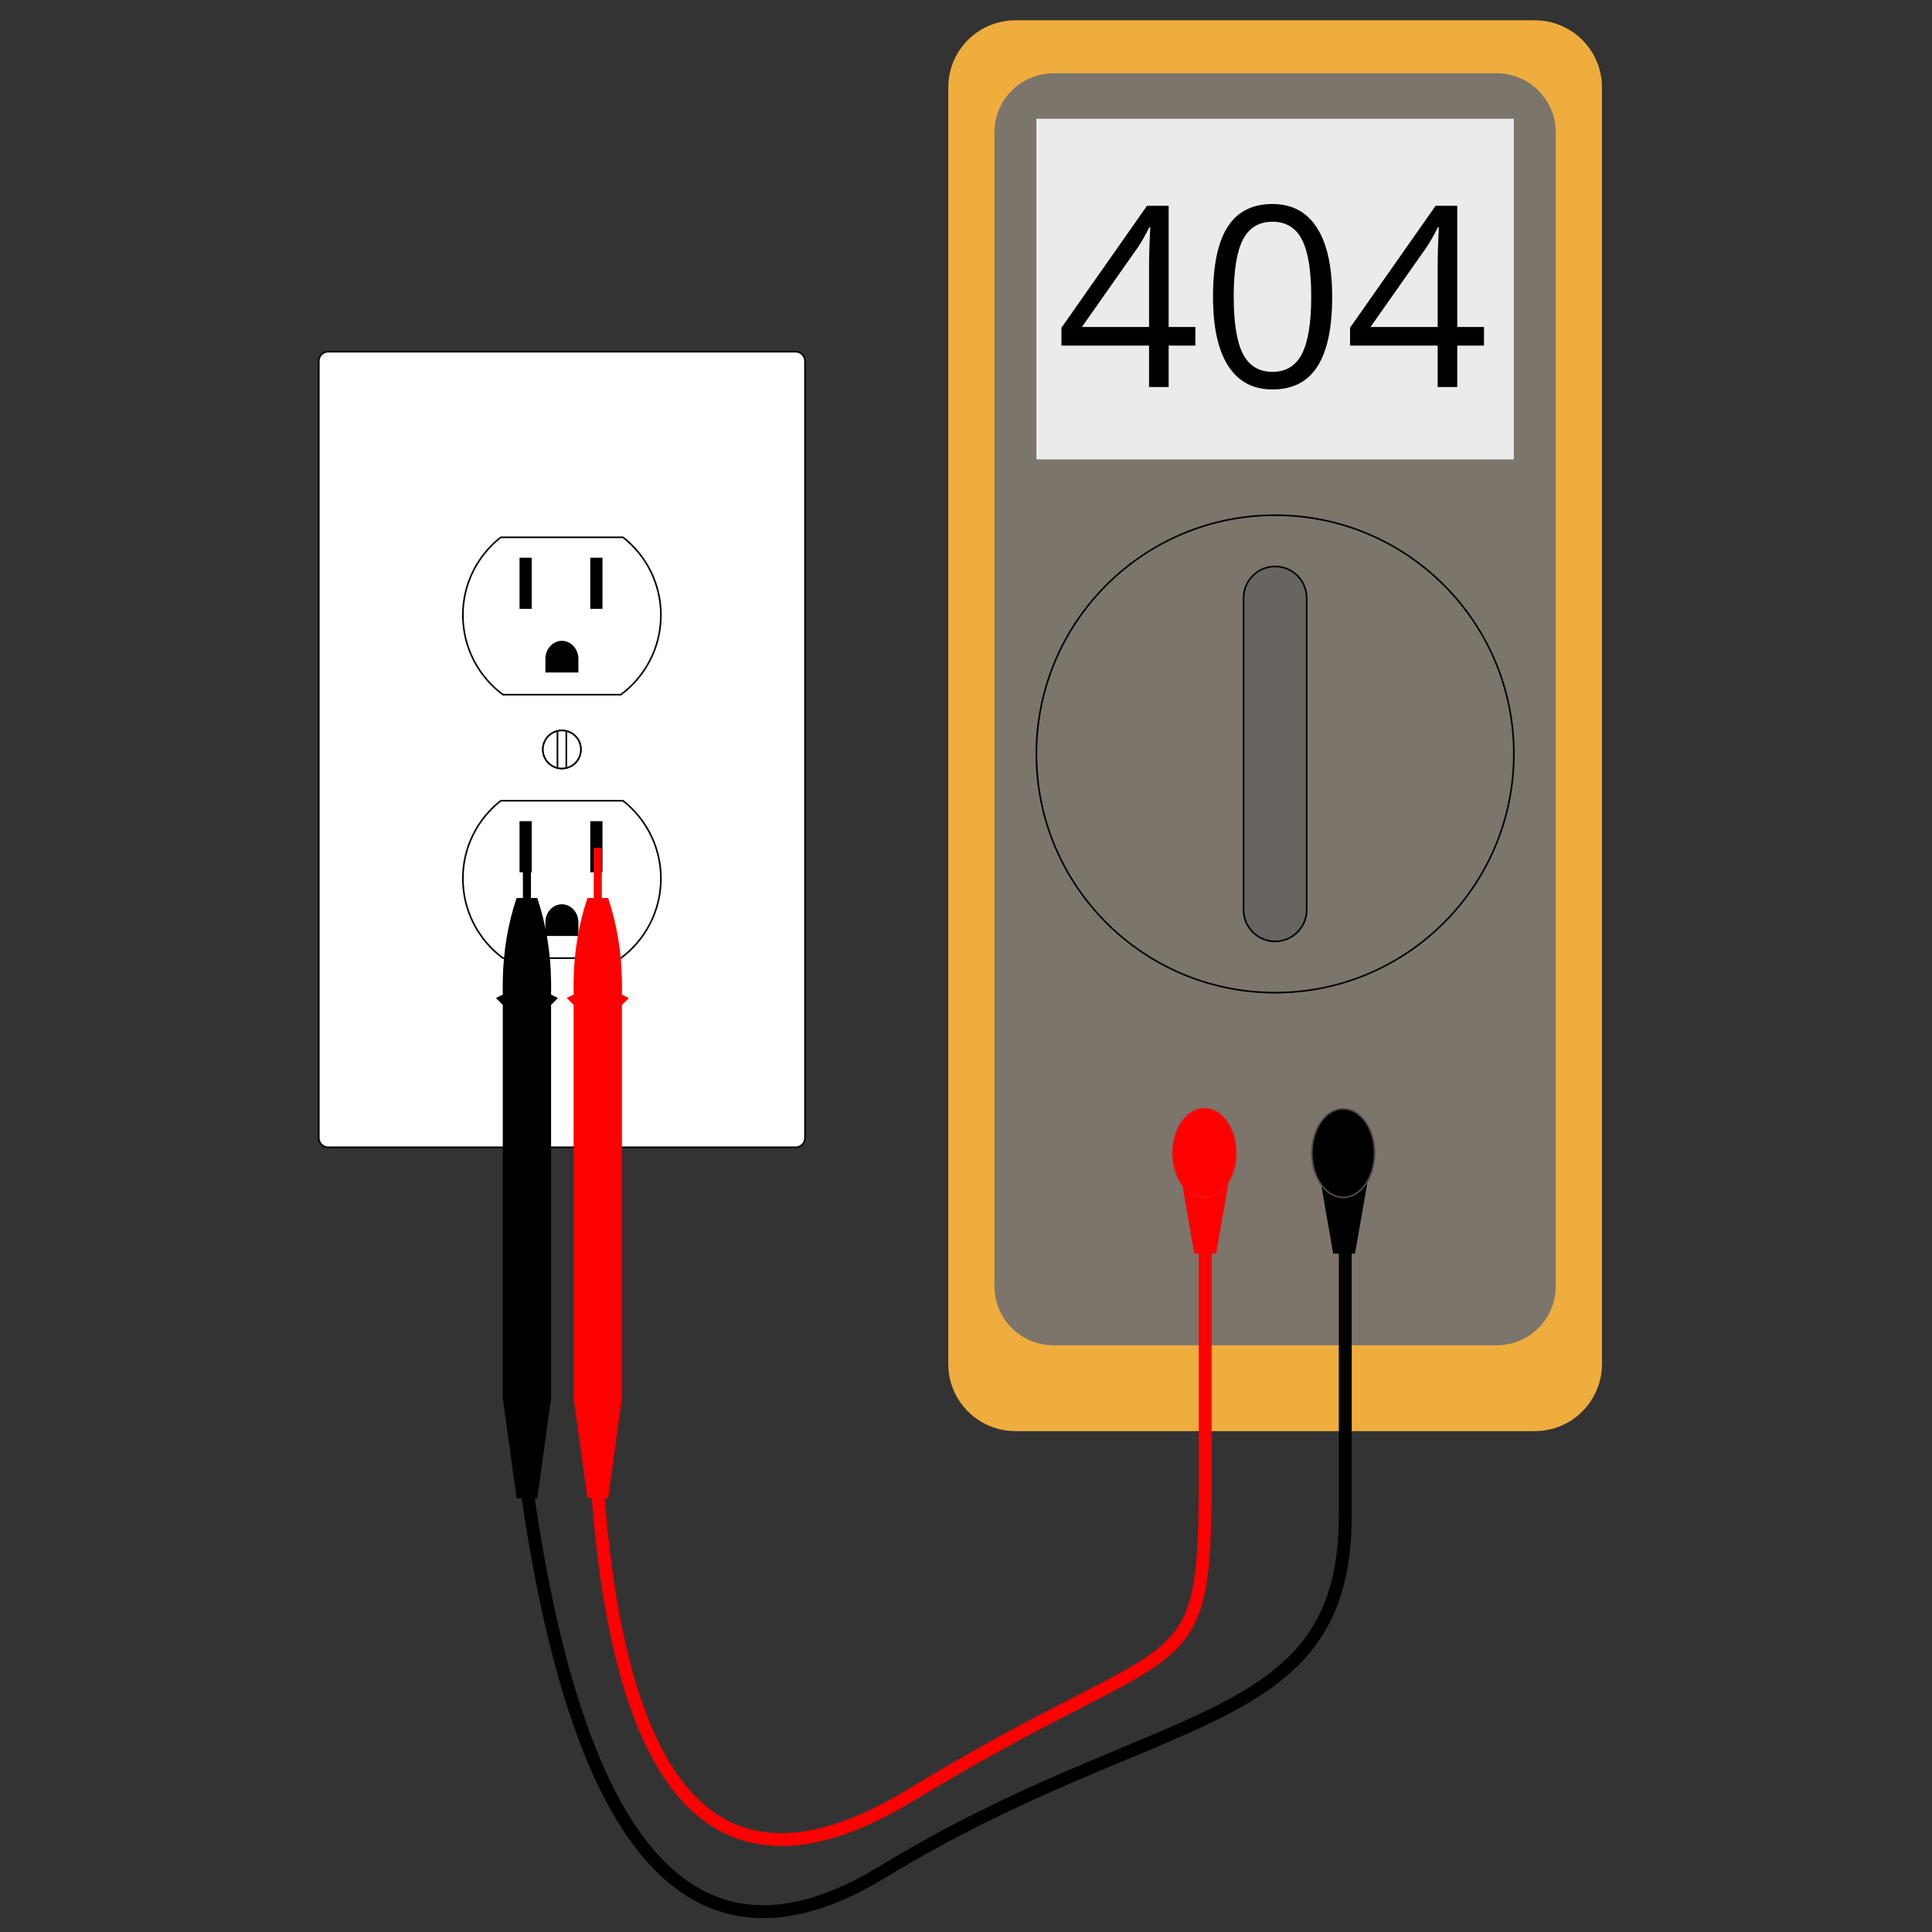 <?xml version="1.0" encoding="UTF-8" standalone="no"?><!-- Generator: Gravit.io --><svg xmlns="http://www.w3.org/2000/svg" xmlns:xlink="http://www.w3.org/1999/xlink" style="isolation:isolate" viewBox="0 0 1200 1200" width="1200pt" height="1200pt"><rect x="0" y="0" width="1200" height="1200" fill="#333333" stroke="none"/><g style="isolation:isolate"><g><path d="M 203.853 218.431 L 494.147 218.431 C 497.377 218.431 500 221.054 500 224.284 L 500 706.76 C 500 709.991 497.377 712.613 494.147 712.613 L 203.853 712.613 C 200.623 712.613 198 709.991 198 706.76 L 198 224.284 C 198 221.054 200.623 218.431 203.853 218.431 Z" style="stroke:none;fill:#FFFFFF;stroke-miterlimit:10;"/><path d="M 203.853 218.431 L 494.147 218.431 C 497.377 218.431 500 221.054 500 224.284 L 500 706.76 C 500 709.991 497.377 712.613 494.147 712.613 L 203.853 712.613 C 200.623 712.613 198 709.991 198 706.76 L 198 224.284 C 198 221.054 200.623 218.431 203.853 218.431 Z" style="fill:none;stroke:#000000;stroke-width:1;stroke-linecap:square;stroke-miterlimit:2;"/><g><path d=" M 385.614 431.479 C 400.706 420.258 410.498 402.294 410.498 382.06 C 410.498 362.456 401.305 344.982 386.978 333.74 L 386.978 333.74 L 311.022 333.74 C 296.695 344.982 287.502 362.456 287.502 382.06 C 287.502 402.294 297.294 420.258 312.386 431.479 L 385.614 431.479 L 385.614 431.479 Z " fill="rgb(255,255,255)" vector-effect="non-scaling-stroke" stroke-width="1" stroke="rgb(0,0,0)" stroke-linejoin="miter" stroke-linecap="square" stroke-miterlimit="3"/><rect x="323.193" y="346.919" width="6.589" height="30.749" transform="matrix(1,0,0,1,0,0)" fill="rgb(0,0,0)" vector-effect="non-scaling-stroke" stroke-width="1" stroke="rgb(0,0,0)" stroke-linejoin="miter" stroke-linecap="square" stroke-miterlimit="2"/><rect x="367.12" y="346.919" width="6.589" height="30.749" transform="matrix(1,0,0,1,0,0)" fill="rgb(0,0,0)" vector-effect="non-scaling-stroke" stroke-width="1" stroke="rgb(0,0,0)" stroke-linejoin="miter" stroke-linecap="square" stroke-miterlimit="2"/><path d=" M 358.746 409.201 C 358.746 403.313 354.379 398.533 349 398.533 C 343.621 398.533 339.254 403.313 339.254 409.201 L 339.254 417.202 L 358.746 417.202 L 358.746 409.201 L 358.746 409.201 Z " fill="rgb(0,0,0)" vector-effect="non-scaling-stroke" stroke-width="1" stroke="rgb(0,0,0)" stroke-linejoin="miter" stroke-linecap="butt" stroke-miterlimit="3"/></g><g><path d=" M 385.614 595.108 C 400.706 583.887 410.498 565.923 410.498 545.69 C 410.498 526.085 401.305 508.611 386.978 497.37 L 386.978 497.37 L 311.022 497.37 C 296.695 508.611 287.502 526.085 287.502 545.69 C 287.502 565.923 297.294 583.887 312.386 595.108 L 385.614 595.108 L 385.614 595.108 Z " fill="rgb(255,255,255)" vector-effect="non-scaling-stroke" stroke-width="1" stroke="rgb(0,0,0)" stroke-linejoin="miter" stroke-linecap="square" stroke-miterlimit="3"/><rect x="323.193" y="510.548" width="6.589" height="30.749" transform="matrix(1,0,0,1,0,0)" fill="rgb(0,0,0)" vector-effect="non-scaling-stroke" stroke-width="1" stroke="rgb(0,0,0)" stroke-linejoin="miter" stroke-linecap="square" stroke-miterlimit="2"/><rect x="367.12" y="510.548" width="6.589" height="30.749" transform="matrix(1,0,0,1,0,0)" fill="rgb(0,0,0)" vector-effect="non-scaling-stroke" stroke-width="1" stroke="rgb(0,0,0)" stroke-linejoin="miter" stroke-linecap="square" stroke-miterlimit="2"/><path d=" M 358.746 572.83 C 358.746 566.942 354.379 562.162 349 562.162 C 343.621 562.162 339.254 566.942 339.254 572.83 L 339.254 580.831 L 358.746 580.831 L 358.746 572.83 L 358.746 572.83 Z " fill="rgb(0,0,0)" vector-effect="non-scaling-stroke" stroke-width="1" stroke="rgb(0,0,0)" stroke-linejoin="miter" stroke-linecap="butt" stroke-miterlimit="3"/></g><circle vector-effect="non-scaling-stroke" cx="349" cy="465.522" r="11.805" fill="rgb(255,255,255)" stroke-width="1" stroke="rgb(0,0,0)" stroke-linejoin="miter" stroke-linecap="square" stroke-miterlimit="3"/><circle vector-effect="non-scaling-stroke" cx="349" cy="465.522" r="11.805" fill="rgb(255,255,255)" stroke-width="1" stroke="rgb(0,0,0)" stroke-linejoin="miter" stroke-linecap="square" stroke-miterlimit="3"/><line x1="346.255" y1="454.54" x2="346.255" y2="476.504" vector-effect="non-scaling-stroke" stroke-width="1" stroke="rgb(0,0,0)" stroke-linejoin="miter" stroke-linecap="square" stroke-miterlimit="3"/><line x1="351.745" y1="454.54" x2="351.745" y2="476.504" vector-effect="non-scaling-stroke" stroke-width="1" stroke="rgb(0,0,0)" stroke-linejoin="miter" stroke-linecap="square" stroke-miterlimit="3"/></g></g><g style="isolation:isolate"><g><path d="M 630.645 12.613 L 953.355 12.613 C 976.34 12.613 995 31.273 995 54.258 L 995 847.239 C 995 870.223 976.34 888.883 953.355 888.883 L 630.645 888.883 C 607.66 888.883 589 870.223 589 847.239 L 589 54.258 C 589 31.273 607.66 12.613 630.645 12.613 Z" style="stroke:none;fill:#EFAD3D;stroke-linecap:square;stroke-miterlimit:2;"/><path d="M 654.331 45.532 L 929.669 45.532 C 949.892 45.532 966.311 61.951 966.311 82.174 L 966.311 798.944 C 966.311 819.167 949.892 835.586 929.669 835.586 L 654.331 835.586 C 634.108 835.586 617.689 819.167 617.689 798.944 L 617.689 82.174 C 617.689 61.951 634.108 45.532 654.331 45.532 Z" style="stroke:none;fill:#7B756B;stroke-linecap:square;stroke-miterlimit:2;"/><rect x="643.722" y="73.748" width="296.555" height="211.622" transform="matrix(1,0,0,1,0,0)" fill="rgb(235,235,235)"/><circle vector-effect="non-scaling-stroke" cx="792" cy="468.277" r="148.278" fill="rgb(123,117,107)" stroke-width="1" stroke="rgb(0,0,0)" stroke-linejoin="miter" stroke-linecap="square" stroke-miterlimit="3"/><path d=" M 742.479 203.096 L 742.479 214.653 L 725.87 214.653 L 725.87 240.371 L 713.7 240.371 L 713.7 214.653 L 659.279 214.653 L 659.279 203.555 L 712.398 127.855 L 725.87 127.855 L 725.87 203.096 L 742.479 203.096 L 742.479 203.096 Z  M 671.985 203.096 L 713.7 203.096 L 713.7 165.896 L 713.7 165.896 Q 713.7 154.951 714.465 141.174 L 714.465 141.174 L 713.853 141.174 L 713.853 141.174 Q 710.179 148.522 706.964 153.344 L 706.964 153.344 L 671.985 203.096 L 671.985 203.096 Z  M 827.44 184.266 L 827.44 184.266 L 827.44 184.266 Q 827.44 213.276 818.293 227.589 L 818.293 227.589 L 818.293 227.589 Q 809.147 241.902 790.318 241.902 L 790.318 241.902 L 790.318 241.902 Q 772.254 241.902 762.839 227.244 L 762.839 227.244 L 762.839 227.244 Q 753.425 212.587 753.425 184.266 L 753.425 184.266 L 753.425 184.266 Q 753.425 155.028 762.533 140.867 L 762.533 140.867 L 762.533 140.867 Q 771.642 126.707 790.318 126.707 L 790.318 126.707 L 790.318 126.707 Q 808.534 126.707 817.987 141.48 L 817.987 141.48 L 817.987 141.48 Q 827.44 156.252 827.44 184.266 Z  M 766.284 184.266 L 766.284 184.266 L 766.284 184.266 Q 766.284 208.683 772.024 219.82 L 772.024 219.82 L 772.024 219.82 Q 777.765 230.957 790.318 230.957 L 790.318 230.957 L 790.318 230.957 Q 803.023 230.957 808.726 219.667 L 808.726 219.667 L 808.726 219.667 Q 814.428 208.377 814.428 184.266 L 814.428 184.266 L 814.428 184.266 Q 814.428 160.156 808.726 148.943 L 808.726 148.943 L 808.726 148.943 Q 803.023 137.729 790.318 137.729 L 790.318 137.729 L 790.318 137.729 Q 777.765 137.729 772.024 148.789 L 772.024 148.789 L 772.024 148.789 Q 766.284 159.85 766.284 184.266 Z  M 921.739 203.096 L 921.739 214.653 L 905.13 214.653 L 905.13 240.371 L 892.96 240.371 L 892.96 214.653 L 838.539 214.653 L 838.539 203.555 L 891.658 127.855 L 905.13 127.855 L 905.13 203.096 L 921.739 203.096 L 921.739 203.096 Z  M 851.245 203.096 L 892.96 203.096 L 892.96 165.896 L 892.96 165.896 Q 892.96 154.951 893.725 141.174 L 893.725 141.174 L 893.113 141.174 L 893.113 141.174 Q 889.439 148.522 886.224 153.344 L 886.224 153.344 L 851.245 203.096 L 851.245 203.096 Z " fill="rgb(0,0,0)"/><path d="M 792 351.829 L 792 351.829 C 802.815 351.829 811.595 360.609 811.595 371.423 L 811.595 565.13 C 811.595 575.944 802.815 584.724 792 584.724 L 792 584.724 C 781.185 584.724 772.405 575.944 772.405 565.13 L 772.405 371.423 C 772.405 360.609 781.185 351.829 792 351.829 Z" style="stroke:none;fill:#686560;stroke-linecap:square;stroke-miterlimit:2;"/><path d="M 792 351.829 L 792 351.829 C 802.815 351.829 811.595 360.609 811.595 371.423 L 811.595 565.13 C 811.595 575.944 802.815 584.724 792 584.724 L 792 584.724 C 781.185 584.724 772.405 575.944 772.405 565.13 L 772.405 371.423 C 772.405 360.609 781.185 351.829 792 351.829 Z" style="fill:none;stroke:#000000;stroke-width:1;stroke-linecap:square;stroke-miterlimit:2;"/></g></g><g style="isolation:isolate"><g><path d=" M 373.786 557.756 L 373.786 527.151 C 373.786 526.854 373.545 526.613 373.248 526.613 L 369.323 526.613 L 369.323 526.613 L 369.323 526.613 C 369.027 526.613 368.786 526.854 368.786 527.151 L 368.786 557.756 L 364.857 557.756 Q 356.721 582.098 356.286 609.185 C 356.141 618.214 356.286 614.185 356.286 615.613 Q 356.286 617.756 356.286 617.756 L 352 619.899 L 356.286 624.185 L 356.286 639.185 L 364.857 639.185 L 364.857 639.185 L 377.714 639.185 L 377.714 639.185 L 386.286 639.185 L 386.286 624.185 L 390.571 619.899 L 386.286 617.756 Q 386.286 617.756 386.286 615.613 C 386.286 614.185 386.431 618.214 386.286 609.185 Q 385.85 582.098 377.714 557.756 L 373.786 557.756 L 373.786 557.756 Z  M 356.286 639.185 L 386.286 639.185 L 386.286 868.47 L 356.286 868.47 L 356.286 639.185 L 356.286 639.185 Z  M 356.286 868.47 L 376.571 868.47 L 386.286 868.47 L 383.489 888.748 L 377.714 930.613 L 364.857 930.613 L 356.286 868.47 Z " fill-rule="evenodd" fill="rgb(255,0,0)"/><path d=" M 342.286 868.47 L 342.286 639.185 L 342.286 639.185 L 342.286 624.185 L 346.571 619.899 L 342.286 617.756 Q 342.286 617.756 342.286 615.613 C 342.286 614.185 342.431 618.214 342.286 609.185 Q 341.85 582.098 333.714 557.756 L 333.714 557.756 L 333.714 557.756 L 333.714 557.756 L 333.714 557.756 L 333.714 639.185 L 333.714 639.185 L 333.714 557.756 L 333.714 557.756 L 329.786 557.756 L 329.786 557.756 L 329.786 527.571 C 329.786 527.042 329.357 526.613 328.828 526.613 L 325.744 526.613 L 325.744 526.613 L 325.744 526.613 C 325.215 526.613 324.786 527.042 324.786 527.571 L 324.786 557.756 L 320.857 557.756 Q 312.721 582.098 312.286 609.185 C 312.141 618.214 312.286 614.185 312.286 615.613 Q 312.286 617.756 312.286 617.756 L 308 619.899 L 312.286 624.185 L 312.286 639.185 L 312.286 639.185 L 312.286 868.47 L 312.286 868.47 L 320.857 930.613 L 333.714 930.613 L 342.286 868.47 L 342.286 868.47 Z " fill-rule="evenodd" fill="rgb(0,0,0)"/><path d=" M 371.571 930.613 Q 394.411 1219.331 565.911 1114.831 C 737.411 1010.331 748.571 1051.613 748.571 916.613 Q 748.571 781.613 748.571 766.613" fill="none" vector-effect="non-scaling-stroke" stroke-width="8" stroke="rgb(255,0,0)" stroke-linejoin="miter" stroke-linecap="square" stroke-miterlimit="3"/><path d=" M 327.571 927.113 Q 376.411 1267.331 547.911 1162.831 C 719.411 1058.331 835.571 1076.613 835.571 941.613 Q 835.571 806.613 835.571 771.613" fill="none" vector-effect="non-scaling-stroke" stroke-width="8" stroke="rgb(0,0,0)" stroke-linejoin="miter" stroke-linecap="square" stroke-miterlimit="3"/><path d=" M 732.788 726.796 L 754.17 726.796 L 764.409 726.796 L 761.461 743.72 L 755.375 778.66 L 741.822 778.66 L 732.788 726.796 Z " fill="rgb(255,0,0)"/><ellipse vector-effect="non-scaling-stroke" cx="748.071" cy="716.19" rx="19.5" ry="27.53" fill="rgb(255,0,0)" stroke-width="1" stroke="rgb(236,18,18)" stroke-linejoin="miter" stroke-linecap="square" stroke-miterlimit="3"/><path d=" M 819.038 726.796 L 840.42 726.796 L 850.659 726.796 L 847.711 743.72 L 841.625 778.66 L 828.072 778.66 L 819.038 726.796 Z " fill="rgb(0,0,0)"/><ellipse vector-effect="non-scaling-stroke" cx="834.321" cy="716.19" rx="19.5" ry="27.53" fill="rgb(0,0,0)" stroke-width="1" stroke="rgb(81,74,74)" stroke-linejoin="miter" stroke-linecap="square" stroke-miterlimit="3"/></g></g></svg>